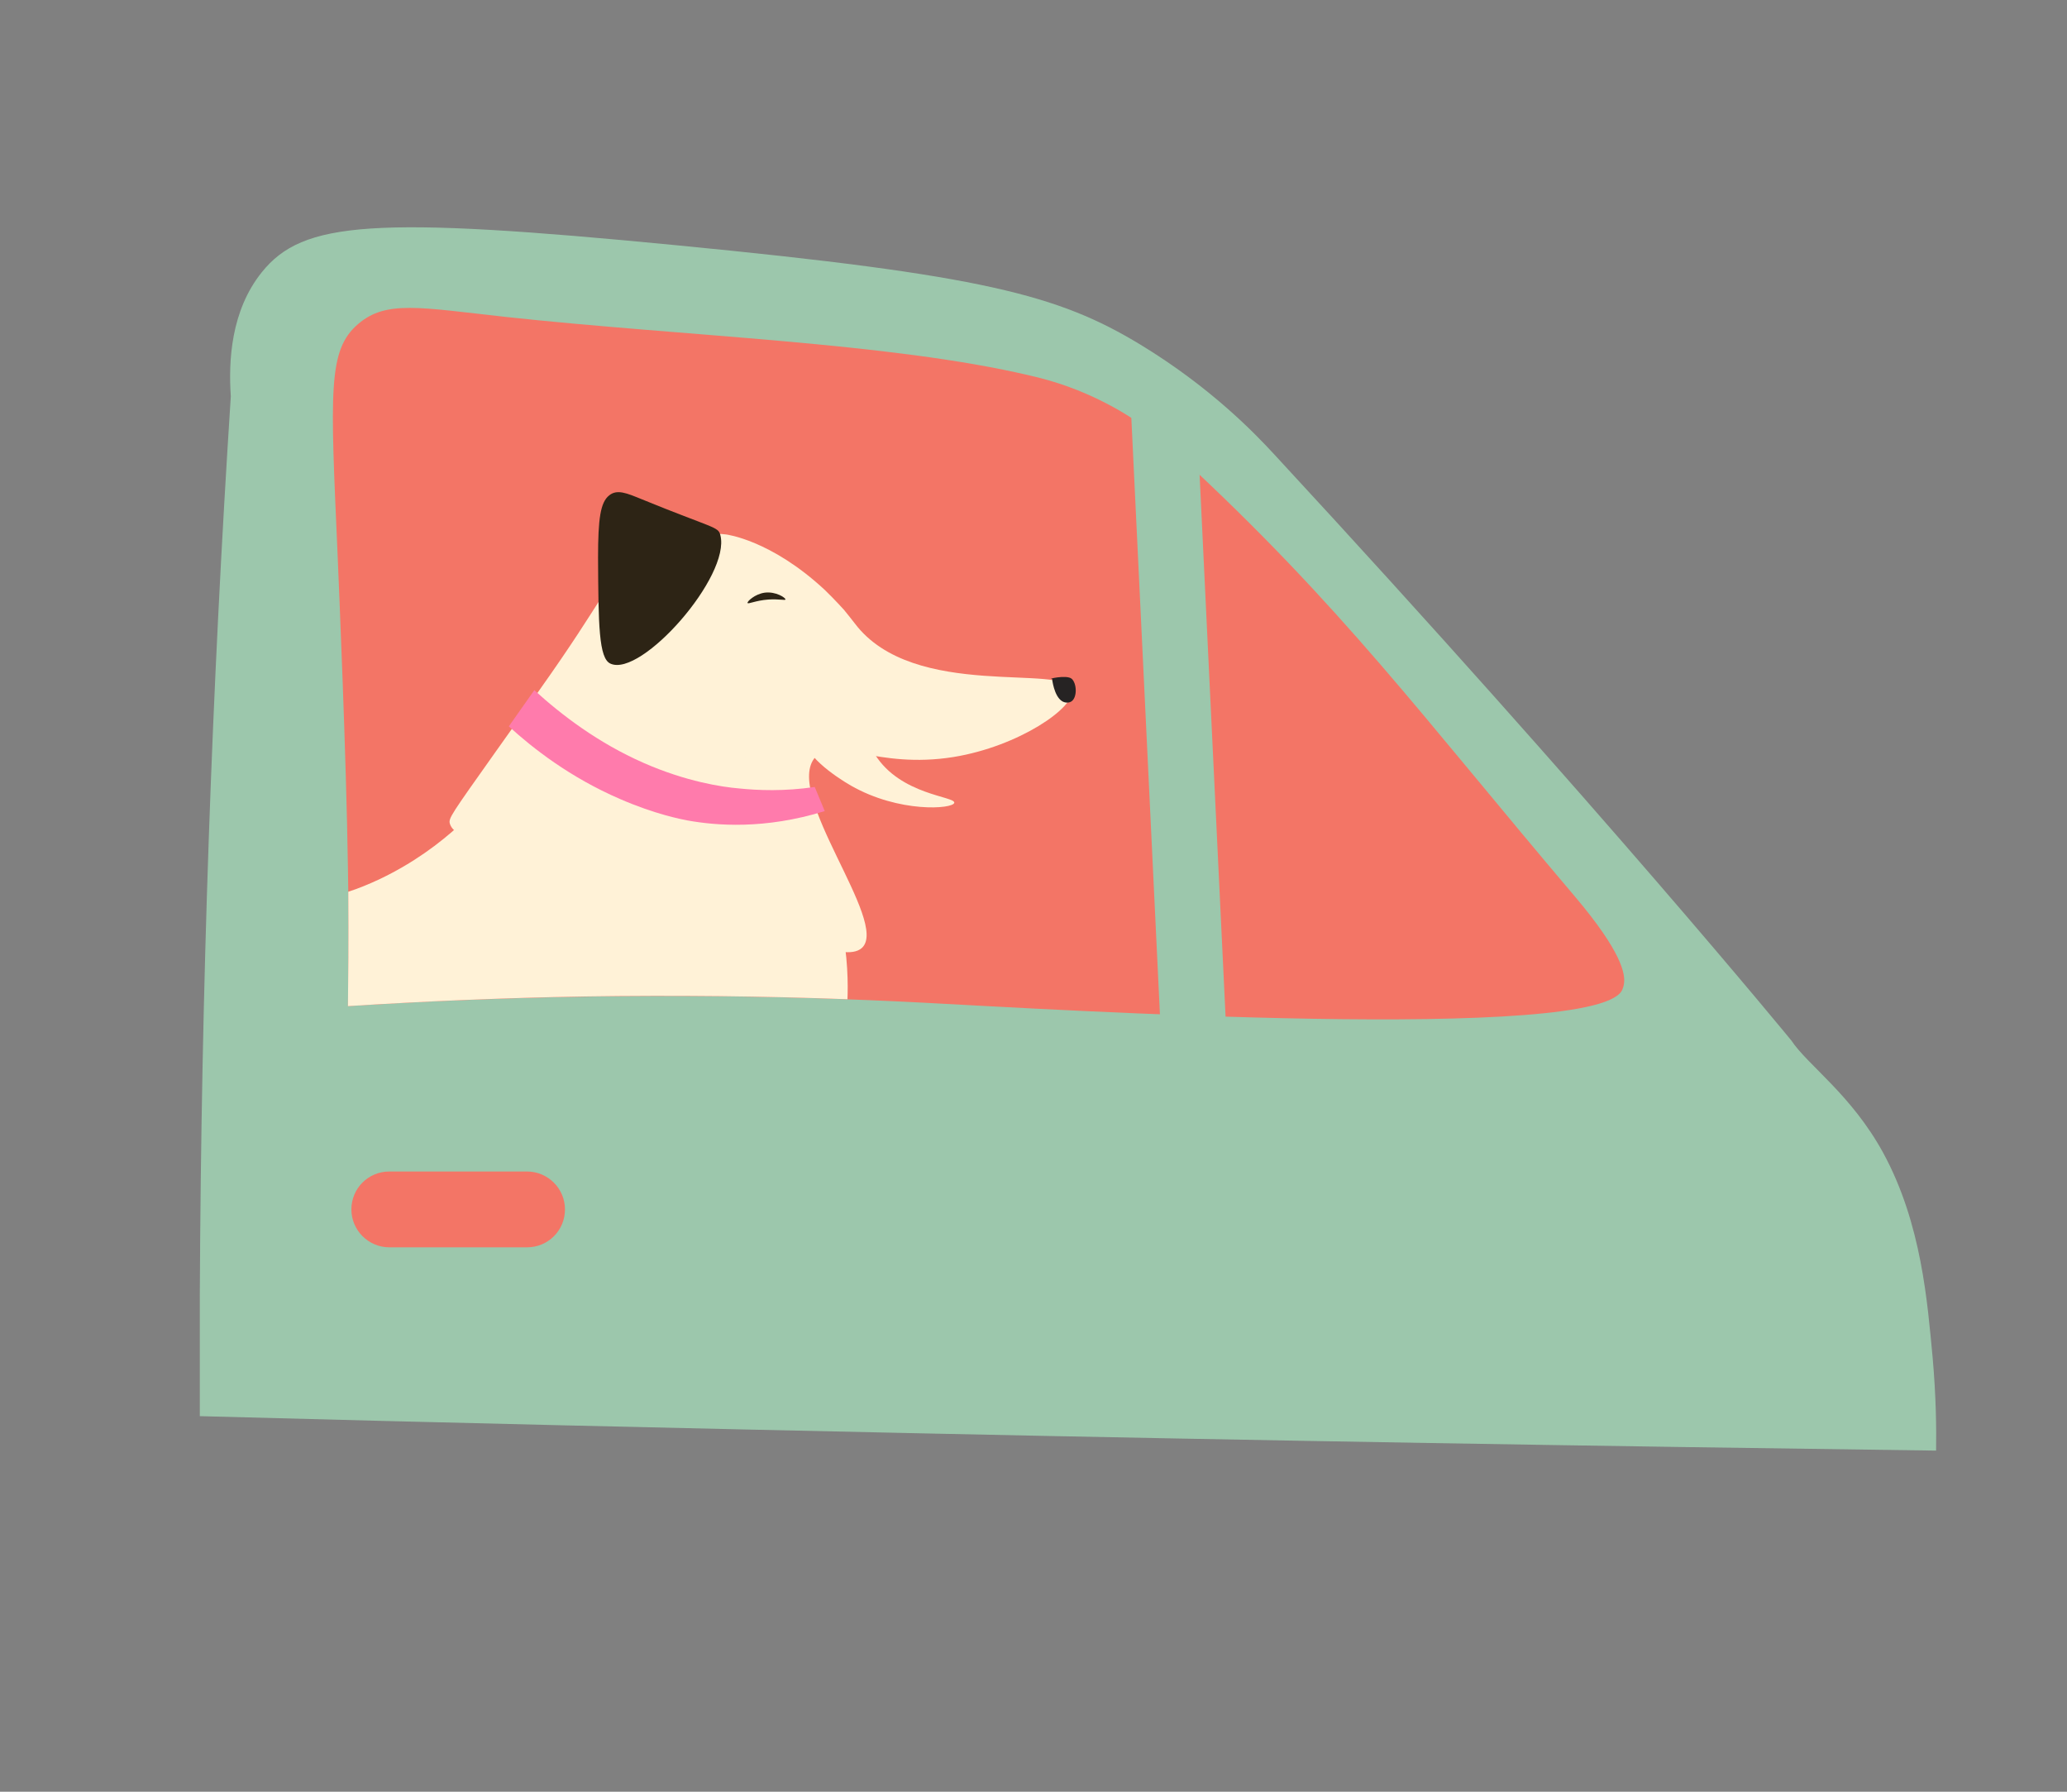 <?xml version="1.0" encoding="utf-8"?>
<!-- Generator: Adobe Illustrator 21.0.2, SVG Export Plug-In . SVG Version: 6.00 Build 0)  -->
<svg version="1.1" id="Layer_1" xmlns="http://www.w3.org/2000/svg" xmlns:xlink="http://www.w3.org/1999/xlink" x="0px" y="0px"
	 viewBox="0 0 600 520" style="enable-background:new 0 0 600 520;" xml:space="preserve">
<rect x="0" y="0" width="600" height="520" fill="#808080" stroke="none"/>
<style type="text/css">
	.st0{fill:#9CC7AC;}
	.st1{fill:#F37566;}
	.st2{fill:#FFF2D7;}
	.st3{fill:#2D2415;}
	.st4{fill:#262323;}
	.st5{fill:#FF7BAC;}
</style>
<path class="st0" d="M58,411c0-11.6,0-23.3,0-35c0.4-89.2,3.5-176.2,9-261c-0.7-10.2,0-24.8,9-36c11.9-14.8,32.2-16.4,120.6-7.8
	C285.4,79.8,307.2,85.6,331,100c20.4,12.4,33.2,25.7,39,32c94.7,102.4,150,170,150,170c4.7,7.1,17.4,15.7,26.6,32.5
	c11.3,20.7,12.9,43.9,14.4,59.5c1,11.3,1.1,20.7,1,27c-98-1.3-196-2.9-294-5C198,414.5,128,412.9,58,411z"/>
<path class="st1" d="M101,292c0.1-8.8,0.3-22.8,0-40c-0.5-33.2-2.6-81.3-3-91c-2.1-47.7-2.9-59.4,6-67c8.1-6.9,17.6-4.8,43-2
	c51.7,5.6,111.4,7.4,152,17c3.9,0.9,11.2,2.7,20,7c11.8,5.7,19.4,12.6,23,16c47.8,44.1,70.6,75.7,115,128
	c14,16.5,14.8,22.8,14.4,25.5c0,0-0.1,0.8-0.4,1.5c-5.1,15.9-166.4,5.9-203,4C227.5,288.9,170.4,287.6,101,292z"/>
<path class="st2" d="M210.7,155.1c0,0,13,1.5,28.7,16.1c2.9,2.8,5.6,5.8,5.6,5.8c1.2,1.5,2.2,2.7,3.1,3.9
	c17.1,22.7,61.6,11.4,63.1,19.4c0.9,5-15.4,16.3-34.4,19.4c-22.4,3.6-34.7-6.1-40.1,0c-9.6,10.6,21.6,47.9,13.5,55.4
	c-5.3,4.9-24.5-6-28-8c-8-4.6-12.8-9.1-15-11c-25.6-22-73-5.8-76.6-17c-0.5-1.6,0.3-2.6,13.4-21.1c4.2-5.9,8.3-11.7,12.5-17.6
	c19.6-27.6,18.3-29.9,25.8-35.5C186.1,161.7,197,153.5,210.7,155.1z"/>
<path class="st3" d="M209.1,155.3c-0.6-2.5-2-1.9-22.8-10.4c-4.4-1.8-7.2-3-9.5-1.1c-2.5,2-3.2,6.7-3.2,18
	c0.1,19.5,0.2,29.3,3.6,30.8C186.1,196.7,212.2,167.2,209.1,155.3"/>
<path class="st4" d="M311.1,203.5c1.6-1.2,1.5-5.1,0-6.5c-1.5-1.3-7.6,0.2-5.7,0c0,0,0.5,5,2.9,6.5
	C309.1,204,310.3,204.1,311.1,203.5"/>
<path class="st3" d="M228,174c0.1-0.5-2.8-2.4-6-2c-2.9,0.4-5.2,2.6-5,3c0.2,0.4,2.2-0.7,6-1C226.2,173.8,227.9,174.3,228,174z"/>
<path class="st1" d="M153,362h-40c-6,0-11-4.9-11-11l0,0c0-6.1,4.9-11,11-11h40c6,0,11,4.9,11,11l0,0C164,357.1,159.1,362,153,362z"
	/>
<rect x="333" y="113" transform="matrix(0.999 -4.789500e-02 4.789500e-02 0.999 -10.048 16.654)" class="st0" width="19" height="210"/>
<path class="st2" d="M234,214c-1.4,4.6,8.3,11.3,13,14c14,8,29.6,6.8,30,5c0.4-1.9-15.6-2.2-23-14c-2.1-3.4-2.7-6.3-6-8
	C243,208.4,235.1,210.4,234,214z"/>
<path class="st2" d="M182,203.5c-29.8,0.4-33.1,33.1-71.7,51.6c-3.4,1.6-6.4,2.8-9.2,3.7c0.1,14.1,0,25.6-0.1,33.2
	c22-1.4,44.9-2.4,68.8-2.8c26.5-0.4,51.9-0.1,76.2,0.8c0.3-7.8,0.4-34-18.1-57.5C221.6,224.5,203.4,203.1,182,203.5z"/>
<path class="st5" d="M236.5,228.4c1,2.3,1.9,4.7,2.9,7c-17.5,5.4-31.6,4.2-39.9,2.7c-1.6-0.3-9.4-1.8-19.5-6.2
	c-14.6-6.3-25.4-14.8-32.3-21.1c2.5-3.5,4.9-7,7.4-10.5c7.9,7.2,18.5,15.3,31.7,21.1c12.5,5.5,22.9,7,27.5,7.4
	C220,229.4,227.6,229.7,236.5,228.4"/>
</svg>
